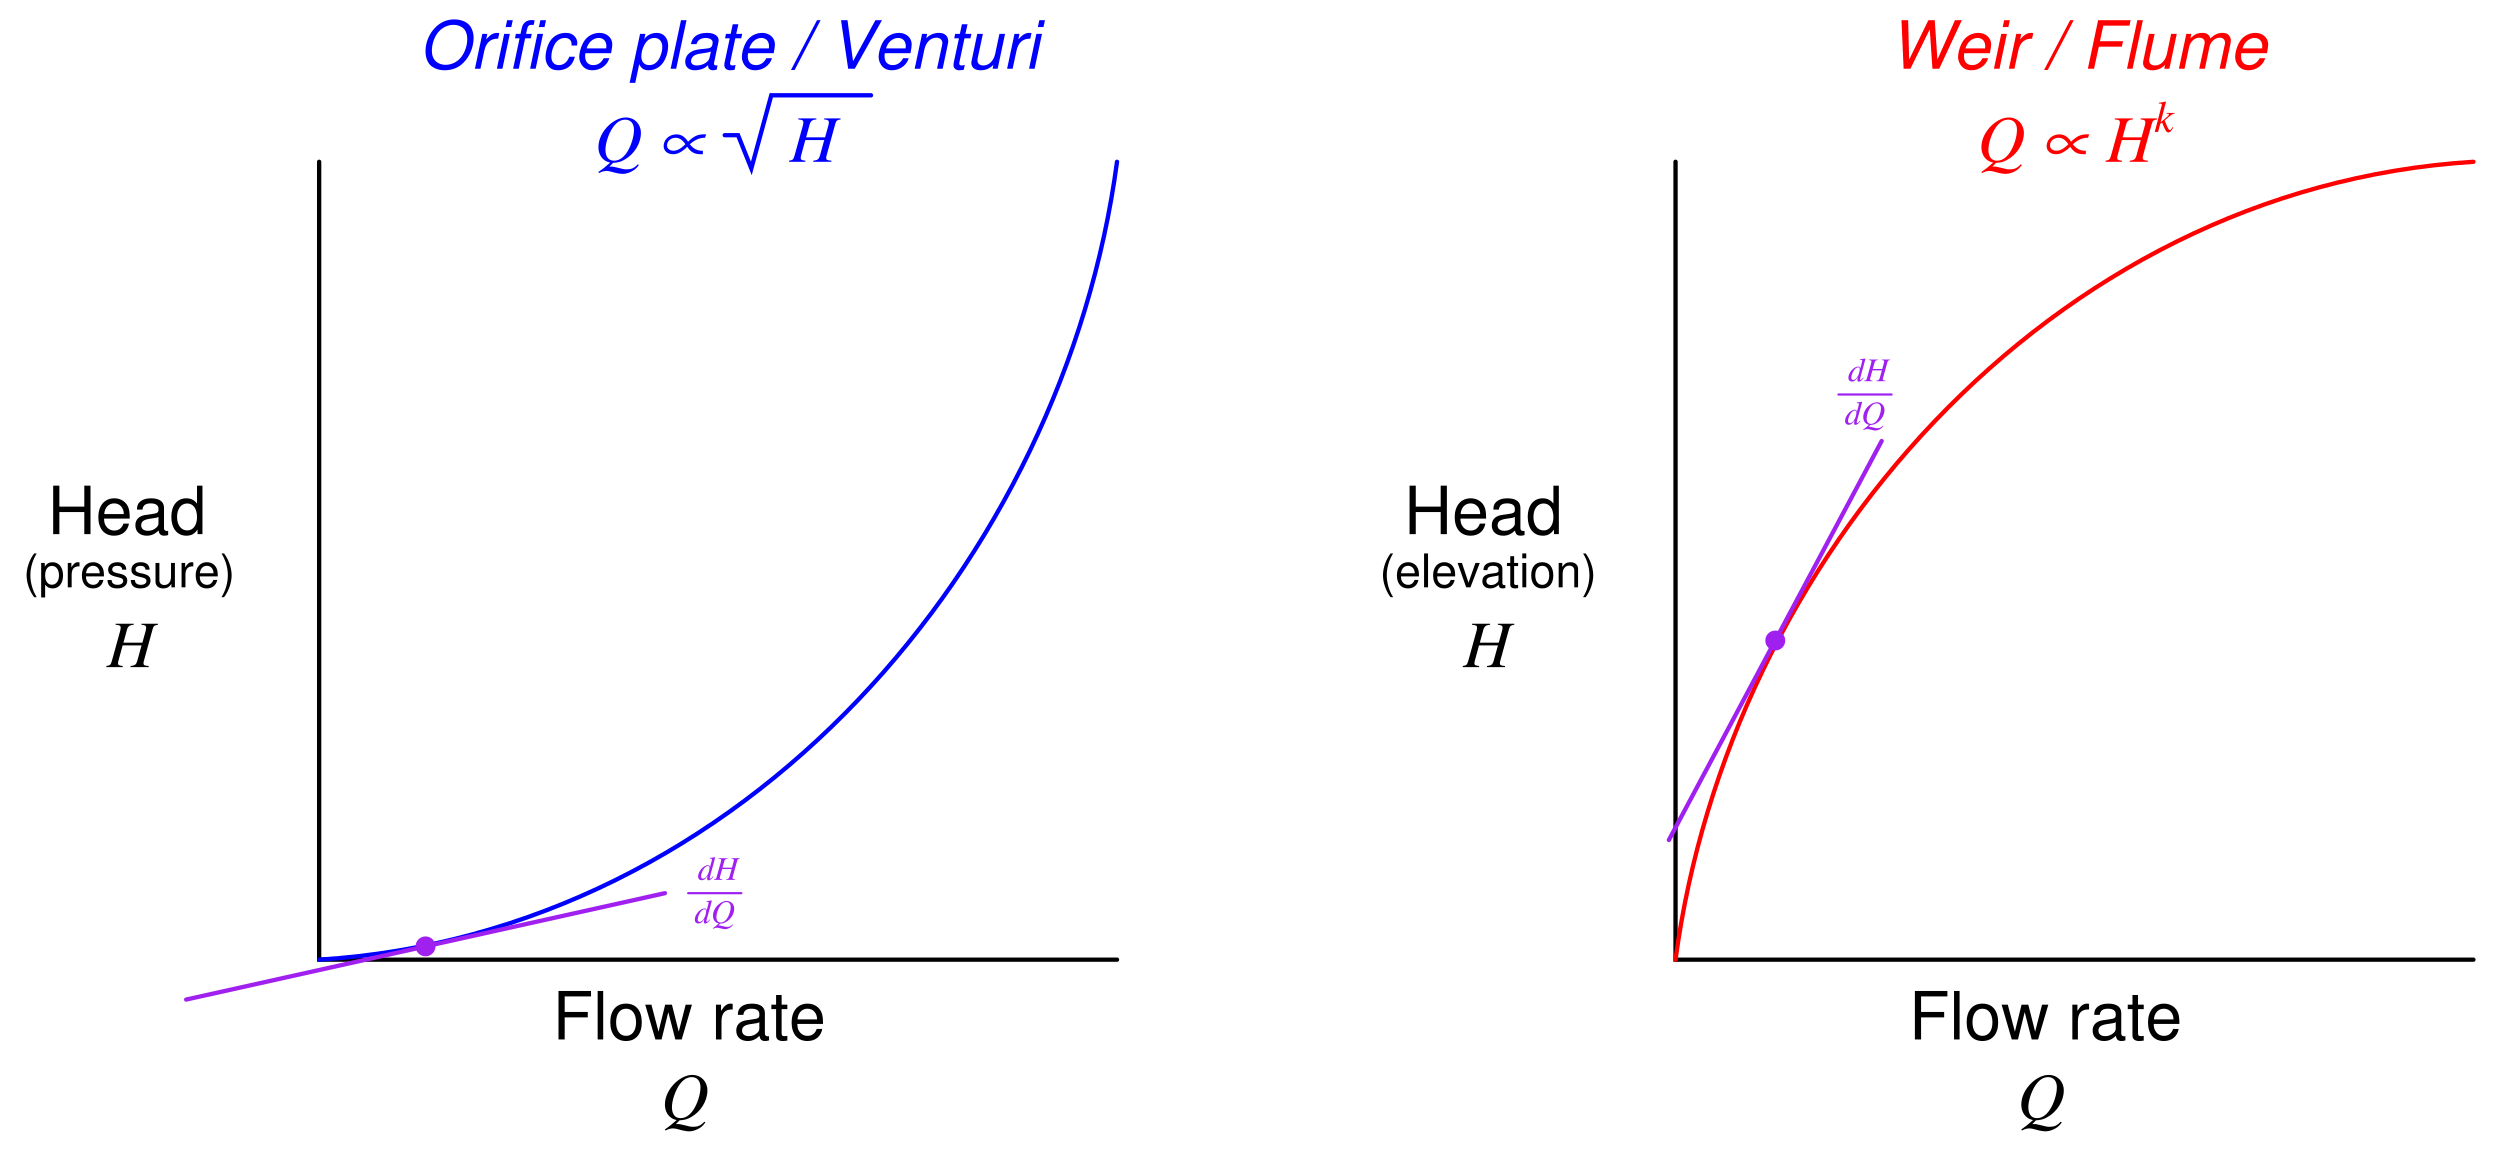 <?xml version="1.0" encoding="UTF-8"?>
<svg xmlns="http://www.w3.org/2000/svg" xmlns:xlink="http://www.w3.org/1999/xlink" viewBox="0 0 422.999 195" version="1.2">
<defs>
<g>
<symbol overflow="visible" id="glyph0-0">
<path style="stroke:none;" d=""/>
</symbol>
<symbol overflow="visible" id="glyph0-1">
<path style="stroke:none;" d="M 6.203 -3.734 L 6.203 0 L 7.25 0 L 7.25 -8.203 L 6.203 -8.203 L 6.203 -4.656 L 1.984 -4.656 L 1.984 -8.203 L 0.938 -8.203 L 0.938 0 L 1.984 0 L 1.984 -3.734 Z M 6.203 -3.734 "/>
</symbol>
<symbol overflow="visible" id="glyph0-2">
<path style="stroke:none;" d="M 5.766 -2.625 C 5.766 -3.531 5.703 -4.078 5.531 -4.516 C 5.156 -5.484 4.25 -6.062 3.156 -6.062 C 1.5 -6.062 0.453 -4.812 0.453 -2.875 C 0.453 -0.922 1.469 0.266 3.125 0.266 C 4.484 0.266 5.406 -0.5 5.641 -1.781 L 4.703 -1.781 C 4.438 -1.016 3.922 -0.609 3.156 -0.609 C 2.562 -0.609 2.062 -0.875 1.75 -1.375 C 1.516 -1.703 1.438 -2.047 1.422 -2.625 Z M 1.453 -3.391 C 1.531 -4.484 2.188 -5.203 3.141 -5.203 C 4.094 -5.203 4.766 -4.453 4.766 -3.391 Z M 1.453 -3.391 "/>
</symbol>
<symbol overflow="visible" id="glyph0-3">
<path style="stroke:none;" d="M 6.016 -0.547 C 5.922 -0.531 5.875 -0.531 5.812 -0.531 C 5.484 -0.531 5.312 -0.703 5.312 -0.984 L 5.312 -4.453 C 5.312 -5.5 4.547 -6.062 3.094 -6.062 C 2.234 -6.062 1.547 -5.812 1.141 -5.375 C 0.859 -5.078 0.75 -4.734 0.734 -4.156 L 1.672 -4.156 C 1.75 -4.875 2.188 -5.203 3.062 -5.203 C 3.922 -5.203 4.375 -4.875 4.375 -4.312 L 4.375 -4.078 C 4.359 -3.672 4.156 -3.516 3.391 -3.422 C 2.062 -3.25 1.875 -3.203 1.5 -3.062 C 0.828 -2.766 0.469 -2.25 0.469 -1.484 C 0.469 -0.422 1.219 0.266 2.406 0.266 C 3.156 0.266 3.75 0 4.406 -0.609 C 4.484 0 4.766 0.266 5.375 0.266 C 5.578 0.266 5.703 0.234 6.016 0.156 Z M 4.375 -1.859 C 4.375 -1.547 4.281 -1.344 4 -1.094 C 3.625 -0.75 3.156 -0.562 2.609 -0.562 C 1.875 -0.562 1.453 -0.906 1.453 -1.5 C 1.453 -2.125 1.859 -2.438 2.875 -2.594 C 3.875 -2.719 4.062 -2.766 4.375 -2.906 Z M 4.375 -1.859 "/>
</symbol>
<symbol overflow="visible" id="glyph0-4">
<path style="stroke:none;" d="M 5.562 -8.203 L 4.641 -8.203 L 4.641 -5.156 C 4.234 -5.75 3.609 -6.062 2.828 -6.062 C 1.297 -6.062 0.297 -4.844 0.297 -2.953 C 0.297 -0.969 1.266 0.266 2.859 0.266 C 3.672 0.266 4.234 -0.047 4.734 -0.781 L 4.734 0 L 5.562 0 Z M 2.984 -5.188 C 4 -5.188 4.641 -4.297 4.641 -2.875 C 4.641 -1.516 3.984 -0.625 3 -0.625 C 1.953 -0.625 1.266 -1.531 1.266 -2.906 C 1.266 -4.281 1.953 -5.188 2.984 -5.188 Z M 2.984 -5.188 "/>
</symbol>
<symbol overflow="visible" id="glyph0-5">
<path style="stroke:none;" d="M 2.062 -3.734 L 5.969 -3.734 L 5.969 -4.656 L 2.062 -4.656 L 2.062 -7.281 L 6.516 -7.281 L 6.516 -8.203 L 1.016 -8.203 L 1.016 0 L 2.062 0 Z M 2.062 -3.734 "/>
</symbol>
<symbol overflow="visible" id="glyph0-6">
<path style="stroke:none;" d="M 1.703 -8.203 L 0.766 -8.203 L 0.766 0 L 1.703 0 Z M 1.703 -8.203 "/>
</symbol>
<symbol overflow="visible" id="glyph0-7">
<path style="stroke:none;" d="M 3.062 -6.062 C 1.391 -6.062 0.406 -4.875 0.406 -2.906 C 0.406 -0.906 1.391 0.266 3.078 0.266 C 4.734 0.266 5.734 -0.922 5.734 -2.859 C 5.734 -4.906 4.766 -6.062 3.062 -6.062 Z M 3.078 -5.203 C 4.125 -5.203 4.766 -4.328 4.766 -2.875 C 4.766 -1.469 4.109 -0.609 3.078 -0.609 C 2.031 -0.609 1.391 -1.469 1.391 -2.906 C 1.391 -4.328 2.031 -5.203 3.078 -5.203 Z M 3.078 -5.203 "/>
</symbol>
<symbol overflow="visible" id="glyph0-8">
<path style="stroke:none;" d="M 6.234 0 L 7.969 -5.891 L 6.906 -5.891 L 5.734 -1.312 L 4.578 -5.891 L 3.438 -5.891 L 2.312 -1.312 L 1.109 -5.891 L 0.062 -5.891 L 1.781 0 L 2.828 0 L 3.969 -4.625 L 5.156 0 Z M 6.234 0 "/>
</symbol>
<symbol overflow="visible" id="glyph0-9">
<path style="stroke:none;" d=""/>
</symbol>
<symbol overflow="visible" id="glyph0-10">
<path style="stroke:none;" d="M 0.781 -5.891 L 0.781 0 L 1.719 0 L 1.719 -3.062 C 1.734 -4.484 2.312 -5.109 3.609 -5.078 L 3.609 -6.031 C 3.453 -6.047 3.359 -6.062 3.25 -6.062 C 2.641 -6.062 2.188 -5.703 1.641 -4.828 L 1.641 -5.891 Z M 0.781 -5.891 "/>
</symbol>
<symbol overflow="visible" id="glyph0-11">
<path style="stroke:none;" d="M 2.859 -5.891 L 1.891 -5.891 L 1.891 -7.516 L 0.953 -7.516 L 0.953 -5.891 L 0.156 -5.891 L 0.156 -5.125 L 0.953 -5.125 L 0.953 -0.672 C 0.953 -0.062 1.359 0.266 2.094 0.266 C 2.344 0.266 2.547 0.234 2.859 0.188 L 2.859 -0.609 C 2.719 -0.578 2.594 -0.562 2.406 -0.562 C 2 -0.562 1.891 -0.672 1.891 -1.094 L 1.891 -5.125 L 2.859 -5.125 Z M 2.859 -5.891 "/>
</symbol>
<symbol overflow="visible" id="glyph1-0">
<path style="stroke:none;" d=""/>
</symbol>
<symbol overflow="visible" id="glyph1-1">
<path style="stroke:none;" d="M 1.859 -5.734 C 1.078 -4.703 0.578 -3.281 0.578 -2.047 C 0.578 -0.797 1.078 0.641 1.859 1.672 L 2.297 1.672 C 1.594 0.547 1.219 -0.781 1.219 -2.047 C 1.219 -3.297 1.594 -4.625 2.297 -5.734 Z M 1.859 -5.734 "/>
</symbol>
<symbol overflow="visible" id="glyph1-2">
<path style="stroke:none;" d="M 0.422 1.719 L 1.094 1.719 L 1.094 -0.438 C 1.438 -0.016 1.812 0.188 2.359 0.188 C 3.422 0.188 4.125 -0.672 4.125 -2 C 4.125 -3.375 3.438 -4.25 2.344 -4.25 C 1.781 -4.25 1.344 -4 1.031 -3.5 L 1.031 -4.125 L 0.422 -4.125 Z M 2.234 -3.625 C 2.969 -3.625 3.438 -3 3.438 -2.016 C 3.438 -1.078 2.953 -0.438 2.234 -0.438 C 1.531 -0.438 1.094 -1.062 1.094 -2.031 C 1.094 -3 1.531 -3.625 2.234 -3.625 Z M 2.234 -3.625 "/>
</symbol>
<symbol overflow="visible" id="glyph1-3">
<path style="stroke:none;" d="M 0.547 -4.125 L 0.547 0 L 1.203 0 L 1.203 -2.141 C 1.219 -3.141 1.625 -3.578 2.531 -3.547 L 2.531 -4.219 C 2.422 -4.234 2.359 -4.25 2.281 -4.25 C 1.844 -4.25 1.531 -4 1.156 -3.375 L 1.156 -4.125 Z M 0.547 -4.125 "/>
</symbol>
<symbol overflow="visible" id="glyph1-4">
<path style="stroke:none;" d="M 4.047 -1.844 C 4.047 -2.469 4 -2.844 3.875 -3.156 C 3.609 -3.828 2.984 -4.25 2.203 -4.25 C 1.062 -4.25 0.312 -3.375 0.312 -2.016 C 0.312 -0.641 1.031 0.188 2.188 0.188 C 3.141 0.188 3.781 -0.359 3.953 -1.25 L 3.297 -1.25 C 3.109 -0.703 2.734 -0.422 2.219 -0.422 C 1.797 -0.422 1.438 -0.609 1.219 -0.953 C 1.062 -1.203 1.016 -1.438 1 -1.844 Z M 1.016 -2.375 C 1.078 -3.141 1.531 -3.641 2.203 -3.641 C 2.859 -3.641 3.328 -3.125 3.328 -2.375 Z M 1.016 -2.375 "/>
</symbol>
<symbol overflow="visible" id="glyph1-5">
<path style="stroke:none;" d="M 3.453 -2.984 C 3.438 -3.781 2.906 -4.25 1.953 -4.25 C 1 -4.25 0.375 -3.75 0.375 -2.984 C 0.375 -2.344 0.703 -2.031 1.672 -1.797 L 2.297 -1.641 C 2.75 -1.531 2.922 -1.375 2.922 -1.078 C 2.922 -0.688 2.547 -0.422 1.969 -0.422 C 1.609 -0.422 1.312 -0.531 1.156 -0.703 C 1.047 -0.812 1 -0.938 0.953 -1.234 L 0.266 -1.234 C 0.297 -0.281 0.828 0.188 1.906 0.188 C 2.953 0.188 3.609 -0.328 3.609 -1.125 C 3.609 -1.734 3.266 -2.078 2.453 -2.281 L 1.812 -2.422 C 1.281 -2.547 1.062 -2.719 1.062 -3.016 C 1.062 -3.406 1.391 -3.641 1.922 -3.641 C 2.453 -3.641 2.734 -3.406 2.75 -2.984 Z M 3.453 -2.984 "/>
</symbol>
<symbol overflow="visible" id="glyph1-6">
<path style="stroke:none;" d="M 3.797 0 L 3.797 -4.125 L 3.141 -4.125 L 3.141 -1.781 C 3.141 -0.938 2.703 -0.391 2.016 -0.391 C 1.5 -0.391 1.172 -0.703 1.172 -1.203 L 1.172 -4.125 L 0.516 -4.125 L 0.516 -0.938 C 0.516 -0.266 1.031 0.188 1.828 0.188 C 2.438 0.188 2.812 -0.031 3.203 -0.578 L 3.203 0 Z M 3.797 0 "/>
</symbol>
<symbol overflow="visible" id="glyph1-7">
<path style="stroke:none;" d="M 0.734 1.672 C 1.516 0.641 2.016 -0.797 2.016 -2.031 C 2.016 -3.281 1.516 -4.703 0.734 -5.734 L 0.297 -5.734 C 1 -4.609 1.375 -3.297 1.375 -2.031 C 1.375 -0.781 1 0.547 0.297 1.672 Z M 0.734 1.672 "/>
</symbol>
<symbol overflow="visible" id="glyph1-8">
<path style="stroke:none;" d="M 1.203 -5.734 L 0.531 -5.734 L 0.531 0 L 1.203 0 Z M 1.203 -5.734 "/>
</symbol>
<symbol overflow="visible" id="glyph1-9">
<path style="stroke:none;" d="M 2.25 0 L 3.828 -4.125 L 3.094 -4.125 L 1.922 -0.781 L 0.812 -4.125 L 0.078 -4.125 L 1.531 0 Z M 2.25 0 "/>
</symbol>
<symbol overflow="visible" id="glyph1-10">
<path style="stroke:none;" d="M 4.219 -0.391 C 4.141 -0.375 4.109 -0.375 4.078 -0.375 C 3.844 -0.375 3.719 -0.484 3.719 -0.688 L 3.719 -3.125 C 3.719 -3.844 3.188 -4.25 2.172 -4.25 C 1.562 -4.25 1.078 -4.078 0.797 -3.766 C 0.609 -3.547 0.531 -3.312 0.516 -2.906 L 1.172 -2.906 C 1.234 -3.406 1.531 -3.641 2.141 -3.641 C 2.734 -3.641 3.062 -3.422 3.062 -3.031 L 3.062 -2.844 C 3.062 -2.562 2.906 -2.469 2.375 -2.391 C 1.453 -2.281 1.312 -2.25 1.062 -2.141 C 0.578 -1.938 0.328 -1.578 0.328 -1.047 C 0.328 -0.297 0.844 0.188 1.688 0.188 C 2.203 0.188 2.625 0 3.094 -0.422 C 3.141 0 3.344 0.188 3.766 0.188 C 3.906 0.188 4 0.172 4.219 0.109 Z M 3.062 -1.297 C 3.062 -1.078 3 -0.938 2.797 -0.766 C 2.531 -0.516 2.219 -0.391 1.828 -0.391 C 1.312 -0.391 1.016 -0.641 1.016 -1.062 C 1.016 -1.484 1.297 -1.703 2.016 -1.812 C 2.703 -1.906 2.844 -1.938 3.062 -2.047 Z M 3.062 -1.297 "/>
</symbol>
<symbol overflow="visible" id="glyph1-11">
<path style="stroke:none;" d="M 2 -4.125 L 1.328 -4.125 L 1.328 -5.266 L 0.672 -5.266 L 0.672 -4.125 L 0.109 -4.125 L 0.109 -3.594 L 0.672 -3.594 L 0.672 -0.469 C 0.672 -0.047 0.953 0.188 1.469 0.188 C 1.641 0.188 1.781 0.172 2 0.125 L 2 -0.422 C 1.906 -0.406 1.812 -0.391 1.688 -0.391 C 1.406 -0.391 1.328 -0.469 1.328 -0.766 L 1.328 -3.594 L 2 -3.594 Z M 2 -4.125 "/>
</symbol>
<symbol overflow="visible" id="glyph1-12">
<path style="stroke:none;" d="M 1.188 -4.125 L 0.531 -4.125 L 0.531 0 L 1.188 0 Z M 1.188 -5.734 L 0.516 -5.734 L 0.516 -4.906 L 1.188 -4.906 Z M 1.188 -5.734 "/>
</symbol>
<symbol overflow="visible" id="glyph1-13">
<path style="stroke:none;" d="M 2.141 -4.25 C 0.969 -4.25 0.281 -3.422 0.281 -2.031 C 0.281 -0.641 0.969 0.188 2.156 0.188 C 3.312 0.188 4.016 -0.641 4.016 -2 C 4.016 -3.438 3.344 -4.25 2.141 -4.25 Z M 2.156 -3.641 C 2.891 -3.641 3.328 -3.031 3.328 -2.016 C 3.328 -1.031 2.875 -0.422 2.156 -0.422 C 1.422 -0.422 0.969 -1.031 0.969 -2.031 C 0.969 -3.031 1.422 -3.641 2.156 -3.641 Z M 2.156 -3.641 "/>
</symbol>
<symbol overflow="visible" id="glyph1-14">
<path style="stroke:none;" d="M 0.547 -4.125 L 0.547 0 L 1.219 0 L 1.219 -2.281 C 1.219 -3.125 1.656 -3.672 2.328 -3.672 C 2.844 -3.672 3.188 -3.359 3.188 -2.859 L 3.188 0 L 3.828 0 L 3.828 -3.125 C 3.828 -3.797 3.328 -4.25 2.531 -4.25 C 1.906 -4.25 1.516 -4.016 1.156 -3.438 L 1.156 -4.125 Z M 0.547 -4.125 "/>
</symbol>
<symbol overflow="visible" id="glyph2-0">
<path style="stroke:none;" d=""/>
</symbol>
<symbol overflow="visible" id="glyph2-1">
<path style="stroke:none;" d="M 3.141 0.188 C 4 0.125 4.438 0.016 5.062 -0.344 C 6.734 -1.266 7.859 -3.094 7.859 -4.875 C 7.859 -6.391 6.781 -7.5 5.297 -7.5 C 4.391 -7.5 3.359 -7.031 2.469 -6.219 C 1.344 -5.172 0.672 -3.812 0.672 -2.484 C 0.672 -1.562 1.016 -0.797 1.625 -0.328 C 1.922 -0.094 2.156 0.016 2.656 0.141 C 1.625 1.047 1.516 1.125 0.656 1.734 L 0.781 1.906 C 1.203 1.672 1.625 1.547 2.062 1.547 C 2.297 1.547 2.625 1.609 3.109 1.75 C 3.797 1.953 4.406 2.047 4.828 2.047 C 5.438 2.047 6.234 1.75 6.812 1.312 C 7.078 1.109 7.219 0.938 7.516 0.547 L 7.344 0.422 C 6.719 1.078 6.25 1.281 5.438 1.281 C 5.109 1.281 4.703 1.219 4.062 1.031 C 3.453 0.875 3.047 0.797 2.812 0.812 L 2.531 0.828 Z M 5.234 -7.125 C 6.125 -7.125 6.688 -6.469 6.688 -5.406 C 6.688 -4.203 6.156 -2.562 5.438 -1.516 C 4.812 -0.625 4.125 -0.188 3.297 -0.188 C 2.375 -0.188 1.859 -0.859 1.859 -2.062 C 1.859 -3.141 2.406 -4.797 3.094 -5.781 C 3.719 -6.688 4.406 -7.125 5.234 -7.125 Z M 5.234 -7.125 "/>
</symbol>
<symbol overflow="visible" id="glyph2-2">
<path style="stroke:none;" d=""/>
</symbol>
<symbol overflow="visible" id="glyph2-3">
<path style="stroke:none;" d="M 8.625 -7.344 L 5.844 -7.344 L 5.844 -7.172 C 6.5 -7.094 6.641 -7 6.641 -6.688 C 6.641 -6.516 6.609 -6.281 6.516 -5.984 L 6 -4.141 L 2.797 -4.141 L 3.391 -6.328 C 3.562 -6.906 3.859 -7.125 4.531 -7.172 L 4.531 -7.344 L 1.469 -7.344 L 1.469 -7.172 C 2.172 -7.094 2.328 -7.016 2.328 -6.688 C 2.328 -6.516 2.297 -6.281 2.203 -5.984 L 0.828 -1.016 C 0.625 -0.359 0.547 -0.297 -0.094 -0.188 L -0.094 0 L 2.672 0 L 2.672 -0.188 C 2 -0.266 1.875 -0.344 1.875 -0.672 C 1.875 -0.75 1.891 -0.844 1.906 -0.922 L 2.656 -3.672 L 5.859 -3.672 L 5.125 -1.016 C 4.953 -0.422 4.719 -0.266 4 -0.188 L 4 0 L 7.062 0 L 7.062 -0.188 C 6.328 -0.25 6.188 -0.344 6.188 -0.656 C 6.188 -0.766 6.203 -0.828 6.219 -0.922 L 7.703 -6.328 C 7.891 -6.984 7.984 -7.047 8.625 -7.172 Z M 8.625 -7.344 "/>
</symbol>
<symbol overflow="visible" id="glyph3-0">
<path style="stroke:none;" d=""/>
</symbol>
<symbol overflow="visible" id="glyph3-1">
<path style="stroke:none;" d="M 7.969 -4.641 C 6.578 -4.688 6.047 -4.453 4.891 -3.391 C 4.812 -3.531 4.766 -3.625 4.625 -3.797 C 4.094 -4.391 3.594 -4.641 2.922 -4.641 C 1.859 -4.641 0.953 -3.938 0.797 -2.953 C 0.625 -1.984 1.297 -1.281 2.359 -1.281 C 3.031 -1.281 3.609 -1.531 4.344 -2.141 C 4.547 -2.312 4.625 -2.391 4.75 -2.547 C 5.406 -1.609 5.984 -1.281 7.031 -1.281 L 7.406 -1.281 L 7.406 -1.875 C 6.516 -1.828 5.797 -2.188 5.203 -2.969 C 6.062 -3.734 6.906 -4.094 7.766 -4.062 Z M 4.453 -2.969 C 3.641 -2.188 3.062 -1.875 2.422 -1.875 C 1.703 -1.875 1.25 -2.328 1.359 -2.953 C 1.453 -3.594 2.062 -4.062 2.781 -4.062 C 3.422 -4.062 3.938 -3.734 4.453 -2.969 Z M 4.453 -2.969 "/>
</symbol>
<symbol overflow="visible" id="glyph4-0">
<path style="stroke:none;" d=""/>
</symbol>
<symbol overflow="visible" id="glyph4-1">
<path style="stroke:none;" d="M 8.375 0 L 12.188 -8.203 L 11.031 -8.203 L 8.062 -1.547 L 7.609 -8.203 L 6.531 -8.203 L 3.281 -1.547 L 3.109 -8.203 L 1.984 -8.203 L 2.344 0 L 3.5 0 L 6.766 -6.656 L 7.219 0 Z M 8.375 0 "/>
</symbol>
<symbol overflow="visible" id="glyph4-2">
<path style="stroke:none;" d="M 6.328 -2.625 C 6.484 -3.516 6.531 -3.781 6.531 -4.141 C 6.531 -5.234 5.594 -6.062 4.375 -6.062 C 3.391 -6.062 2.469 -5.609 1.891 -4.844 C 1.359 -4.141 0.938 -2.875 0.938 -1.953 C 0.938 -1.344 1.219 -0.719 1.641 -0.297 C 2.031 0.078 2.531 0.266 3.172 0.266 C 4.516 0.266 5.688 -0.578 6.031 -1.781 L 5.078 -1.781 C 4.688 -1.016 4.078 -0.609 3.328 -0.609 C 2.438 -0.609 1.938 -1.156 1.938 -2.109 C 1.938 -2.359 1.953 -2.469 1.984 -2.625 Z M 2.188 -3.438 C 2.484 -4.484 3.312 -5.203 4.234 -5.203 C 5.031 -5.203 5.531 -4.656 5.531 -3.812 C 5.531 -3.719 5.531 -3.625 5.5 -3.438 Z M 2.188 -3.438 "/>
</symbol>
<symbol overflow="visible" id="glyph4-3">
<path style="stroke:none;" d="M 2.938 -5.891 L 1.984 -5.891 L 0.75 0 L 1.688 0 Z M 3.438 -8.203 L 2.484 -8.203 L 2.234 -7.047 L 3.188 -7.047 Z M 3.438 -8.203 "/>
</symbol>
<symbol overflow="visible" id="glyph4-4">
<path style="stroke:none;" d="M 2.031 -5.891 L 0.781 0 L 1.719 0 L 2.375 -3.062 C 2.672 -4.438 3.469 -5.125 4.703 -5.078 L 4.906 -6.031 C 4.766 -6.047 4.672 -6.062 4.547 -6.062 C 3.891 -6.062 3.391 -5.766 2.688 -4.969 L 2.875 -5.891 Z M 2.031 -5.891 "/>
</symbol>
<symbol overflow="visible" id="glyph4-5">
<path style="stroke:none;" d=""/>
</symbol>
<symbol overflow="visible" id="glyph4-6">
<path style="stroke:none;" d="M 4.266 -8.203 L -0.141 0.219 L 0.484 0.219 L 4.875 -8.203 Z M 4.266 -8.203 "/>
</symbol>
<symbol overflow="visible" id="glyph4-7">
<path style="stroke:none;" d="M 2.875 -3.734 L 6.766 -3.734 L 6.969 -4.656 L 3.062 -4.656 L 3.625 -7.281 L 8.062 -7.281 L 8.25 -8.203 L 2.75 -8.203 L 1.016 0 L 2.062 0 Z M 2.875 -3.734 "/>
</symbol>
<symbol overflow="visible" id="glyph4-8">
<path style="stroke:none;" d="M 3.453 -8.203 L 2.516 -8.203 L 0.766 0 L 1.703 0 Z M 3.453 -8.203 "/>
</symbol>
<symbol overflow="visible" id="glyph4-9">
<path style="stroke:none;" d="M 5.438 0 L 6.688 -5.891 L 5.734 -5.891 L 5.031 -2.547 C 4.766 -1.344 3.984 -0.547 3.016 -0.547 C 2.391 -0.547 2.016 -0.875 2.016 -1.422 C 2.016 -1.5 2.031 -1.609 2.047 -1.719 L 2.938 -5.891 L 1.984 -5.891 L 1.031 -1.344 C 1 -1.234 0.984 -1.109 0.984 -0.969 C 0.984 -0.203 1.578 0.266 2.547 0.266 C 3.422 0.266 4.062 -0.016 4.719 -0.641 L 4.578 0 Z M 5.438 0 "/>
</symbol>
<symbol overflow="visible" id="glyph4-10">
<path style="stroke:none;" d="M 2.047 -5.891 L 0.797 0 L 1.75 0 L 2.531 -3.703 C 2.719 -4.562 3.469 -5.25 4.234 -5.25 C 4.781 -5.25 5.156 -4.953 5.156 -4.484 C 5.156 -4.359 5.125 -4.203 5.109 -4.062 L 4.234 0 L 5.188 0 L 5.969 -3.703 C 6.156 -4.578 6.938 -5.25 7.734 -5.25 C 8.266 -5.25 8.594 -4.922 8.594 -4.391 C 8.594 -4.219 8.594 -4.219 8.5 -3.844 L 7.688 0 L 8.625 0 L 9.516 -4.203 C 9.547 -4.312 9.578 -4.688 9.578 -4.812 C 9.578 -5.125 9.453 -5.438 9.219 -5.688 C 8.984 -5.953 8.688 -6.062 8.156 -6.062 C 7.406 -6.062 6.781 -5.766 6.125 -5.125 C 5.938 -5.766 5.5 -6.062 4.766 -6.062 C 3.984 -6.062 3.469 -5.844 2.75 -5.156 L 2.906 -5.891 Z M 2.047 -5.891 "/>
</symbol>
<symbol overflow="visible" id="glyph4-11">
<path style="stroke:none;" d="M 6.047 -8.344 C 4.766 -8.344 3.672 -7.859 2.766 -6.906 C 1.766 -5.875 1.172 -4.406 1.172 -2.953 C 1.172 -1.984 1.469 -1.125 1.984 -0.609 C 2.531 -0.062 3.438 0.266 4.406 0.266 C 5.453 0.266 6.406 -0.047 7.141 -0.609 C 8.453 -1.625 9.312 -3.438 9.312 -5.219 C 9.312 -6.109 9 -6.969 8.5 -7.469 C 7.953 -8.016 7.062 -8.344 6.047 -8.344 Z M 5.906 -7.422 C 6.672 -7.422 7.391 -7.109 7.781 -6.609 C 8.078 -6.219 8.234 -5.688 8.234 -5.016 C 8.234 -3.984 7.891 -2.906 7.297 -2.078 C 6.625 -1.172 5.641 -0.656 4.547 -0.656 C 3.812 -0.656 3.109 -0.969 2.719 -1.469 C 2.406 -1.859 2.25 -2.391 2.25 -3.047 C 2.25 -4.078 2.594 -5.172 3.188 -6 C 3.844 -6.891 4.844 -7.422 5.906 -7.422 Z M 5.906 -7.422 "/>
</symbol>
<symbol overflow="visible" id="glyph4-12">
<path style="stroke:none;" d="M 4.156 -5.891 L 3.188 -5.891 L 3.359 -6.672 C 3.484 -7.25 3.672 -7.422 4.172 -7.422 C 4.25 -7.422 4.328 -7.422 4.484 -7.406 L 4.641 -8.172 C 4.438 -8.219 4.312 -8.234 4.141 -8.234 C 3.281 -8.234 2.641 -7.734 2.469 -6.891 L 2.25 -5.891 L 1.469 -5.891 L 1.312 -5.141 L 2.094 -5.141 L 1 0 L 1.953 0 L 3.031 -5.141 L 4 -5.141 Z M 4.156 -5.891 "/>
</symbol>
<symbol overflow="visible" id="glyph4-13">
<path style="stroke:none;" d="M 6.203 -3.922 L 6.203 -4.078 C 6.219 -4.25 6.234 -4.375 6.234 -4.406 C 6.234 -4.781 6.031 -5.234 5.734 -5.531 C 5.391 -5.891 4.922 -6.062 4.281 -6.062 C 3.281 -6.062 2.359 -5.641 1.766 -4.859 C 1.234 -4.172 0.859 -2.953 0.859 -1.906 C 0.859 -1.375 1.031 -0.828 1.344 -0.438 C 1.734 0.047 2.234 0.266 2.953 0.266 C 3.875 0.266 4.656 -0.062 5.172 -0.672 C 5.469 -1.016 5.641 -1.391 5.828 -2.031 L 4.875 -2.031 C 4.547 -1.109 3.922 -0.609 3.109 -0.609 C 2.328 -0.609 1.844 -1.156 1.844 -2.031 C 1.844 -2.75 2.078 -3.609 2.453 -4.203 C 2.875 -4.859 3.438 -5.203 4.125 -5.203 C 4.828 -5.203 5.266 -4.797 5.266 -4.156 C 5.266 -4.094 5.266 -4.016 5.25 -3.922 Z M 6.203 -3.922 "/>
</symbol>
<symbol overflow="visible" id="glyph4-14">
<path style="stroke:none;" d="M 0.078 2.391 L 1.031 2.391 L 1.703 -0.766 C 2.047 -0.031 2.516 0.266 3.312 0.266 C 4.188 0.266 5.031 -0.141 5.609 -0.844 C 6.203 -1.594 6.594 -2.75 6.594 -3.875 C 6.594 -5.219 5.844 -6.062 4.641 -6.062 C 3.75 -6.062 2.859 -5.578 2.547 -4.953 L 2.75 -5.891 L 1.844 -5.891 Z M 4.266 -5.203 C 5.109 -5.203 5.609 -4.625 5.609 -3.641 C 5.609 -3.031 5.406 -2.312 5.109 -1.75 C 4.688 -0.984 4.125 -0.609 3.391 -0.609 C 2.562 -0.609 2.062 -1.172 2.062 -2.062 C 2.062 -2.75 2.25 -3.469 2.594 -4.062 C 3 -4.812 3.562 -5.203 4.266 -5.203 Z M 4.266 -5.203 "/>
</symbol>
<symbol overflow="visible" id="glyph4-15">
<path style="stroke:none;" d="M 6.203 -0.578 C 6.109 -0.547 6.062 -0.547 6.016 -0.547 C 5.719 -0.547 5.594 -0.656 5.594 -0.875 C 5.594 -0.906 5.594 -0.953 5.609 -0.984 L 6.328 -4.375 C 6.391 -4.688 6.391 -4.688 6.391 -4.797 C 6.391 -5.562 5.609 -6.062 4.438 -6.062 C 2.859 -6.062 1.906 -5.406 1.703 -4.156 L 2.641 -4.156 C 2.75 -4.469 2.828 -4.625 2.984 -4.781 C 3.234 -5.047 3.703 -5.203 4.188 -5.203 C 4.859 -5.203 5.375 -4.891 5.375 -4.484 C 5.375 -4.438 5.359 -4.359 5.359 -4.266 L 5.328 -4.062 C 5.219 -3.594 5 -3.469 4.188 -3.391 C 2.672 -3.266 2.203 -3.156 1.656 -2.797 C 1.062 -2.438 0.734 -1.828 0.734 -1.188 C 0.734 -0.281 1.344 0.266 2.344 0.266 C 2.75 0.266 3.203 0.188 3.625 0.031 C 3.969 -0.094 4.156 -0.203 4.609 -0.609 L 4.609 -0.484 C 4.609 -0.016 4.922 0.266 5.469 0.266 C 5.609 0.266 5.641 0.266 5.906 0.188 C 5.922 0.188 6 0.172 6.062 0.156 Z M 4.844 -1.844 C 4.703 -1.141 3.719 -0.547 2.719 -0.547 C 2.078 -0.547 1.719 -0.828 1.719 -1.297 C 1.719 -1.672 1.938 -2.031 2.266 -2.234 C 2.547 -2.406 2.875 -2.5 3.438 -2.578 C 4.484 -2.719 4.578 -2.734 5.078 -2.906 Z M 4.844 -1.844 "/>
</symbol>
<symbol overflow="visible" id="glyph4-16">
<path style="stroke:none;" d="M 4.125 -5.891 L 3.109 -5.891 L 3.469 -7.516 L 2.516 -7.516 L 2.172 -5.891 L 1.375 -5.891 L 1.219 -5.141 L 2.016 -5.141 L 1.125 -0.984 C 1.109 -0.859 1.094 -0.75 1.094 -0.625 C 1.094 -0.078 1.469 0.266 2.094 0.266 C 2.328 0.266 2.656 0.219 2.828 0.188 L 3 -0.641 C 2.625 -0.547 2.609 -0.547 2.469 -0.547 C 2.219 -0.547 2.062 -0.672 2.062 -0.859 C 2.062 -0.891 2.062 -0.938 2.078 -1.016 L 2.953 -5.141 L 3.953 -5.141 Z M 4.125 -5.891 "/>
</symbol>
<symbol overflow="visible" id="glyph4-17">
<path style="stroke:none;" d="M 4.406 0 L 9 -8.203 L 7.891 -8.203 L 4.109 -1.266 L 3.172 -8.203 L 2.078 -8.203 L 3.281 0 Z M 4.406 0 "/>
</symbol>
<symbol overflow="visible" id="glyph4-18">
<path style="stroke:none;" d="M 2.031 -5.891 L 0.781 0 L 1.734 0 L 2.422 -3.25 C 2.688 -4.484 3.469 -5.25 4.484 -5.25 C 5.047 -5.25 5.469 -4.859 5.469 -4.344 C 5.469 -4.281 5.438 -4.125 5.406 -3.922 L 4.562 0 L 5.516 0 L 6.406 -4.234 C 6.453 -4.375 6.453 -4.516 6.453 -4.656 C 6.453 -5.516 5.859 -6.062 4.922 -6.062 C 4.078 -6.062 3.328 -5.766 2.75 -5.156 L 2.891 -5.891 Z M 2.031 -5.891 "/>
</symbol>
<symbol overflow="visible" id="glyph5-0">
<path style="stroke:none;" d=""/>
</symbol>
<symbol overflow="visible" id="glyph5-1">
<path style="stroke:none;" d="M 3.125 -0.828 C 2.844 -0.359 2.797 -0.312 2.672 -0.312 C 2.516 -0.312 2.344 -0.562 2.062 -1.281 C 2.016 -1.375 1.906 -1.656 1.781 -1.938 C 2.891 -2.922 3.109 -3.078 3.469 -3.109 L 3.469 -3.219 L 2.094 -3.219 L 2.094 -3.109 C 2.422 -3.094 2.516 -3.062 2.516 -2.969 C 2.516 -2.812 2.125 -2.453 1.438 -1.906 C 1.312 -1.828 1.219 -1.75 1.109 -1.672 L 2.016 -5.109 L 1.969 -5.141 C 1.516 -5.031 1.234 -5 0.797 -4.938 L 0.797 -4.812 C 1.172 -4.828 1.297 -4.781 1.312 -4.625 C 1.297 -4.5 1.25 -4.297 1.141 -3.953 C 1.109 -3.844 1.094 -3.766 1.078 -3.703 L 1.062 -3.641 L 0.109 0 L 0.672 0 L 1.031 -1.359 L 1.344 -1.594 C 1.469 -1.266 1.672 -0.797 1.797 -0.531 C 2.047 -0.062 2.172 0.078 2.391 0.078 C 2.703 0.078 2.891 -0.109 3.234 -0.734 Z M 3.125 -0.828 "/>
</symbol>
<symbol overflow="visible" id="glyph6-0">
<path style="stroke:none;" d=""/>
</symbol>
<symbol overflow="visible" id="glyph6-1">
<path style="stroke:none;" d="M 2.609 -0.625 C 2.297 -0.266 2.234 -0.219 2.141 -0.219 C 2.094 -0.219 2.047 -0.266 2.047 -0.344 C 2.047 -0.422 2.219 -1.094 2.406 -1.719 C 2.531 -2.172 2.656 -2.578 2.969 -3.812 L 2.938 -3.844 C 2.641 -3.781 2.438 -3.75 2.078 -3.719 L 2.078 -3.609 C 2.391 -3.609 2.422 -3.594 2.422 -3.469 C 2.422 -3.391 2.422 -3.375 2.344 -3.078 L 2.094 -2.156 C 2.047 -2.391 1.953 -2.484 1.734 -2.484 C 1 -2.484 0.078 -1.422 0.078 -0.578 C 0.078 -0.188 0.312 0.062 0.672 0.062 C 1.062 0.062 1.312 -0.125 1.688 -0.688 C 1.625 -0.391 1.609 -0.312 1.609 -0.188 C 1.609 -0.031 1.703 0.078 1.844 0.078 C 2.094 0.078 2.391 -0.156 2.672 -0.562 Z M 1.75 -2.344 C 1.922 -2.344 2 -2.234 2 -2.031 C 2 -1.172 1.422 -0.203 0.906 -0.203 C 0.703 -0.203 0.578 -0.359 0.578 -0.578 C 0.578 -1.047 0.859 -1.703 1.219 -2.094 C 1.391 -2.25 1.594 -2.359 1.75 -2.344 Z M 1.75 -2.344 "/>
</symbol>
<symbol overflow="visible" id="glyph6-2">
<path style="stroke:none;" d="M 4.312 -3.672 L 2.922 -3.672 L 2.922 -3.578 C 3.25 -3.547 3.312 -3.5 3.312 -3.344 C 3.312 -3.25 3.297 -3.141 3.25 -3 L 3 -2.062 L 1.391 -2.062 L 1.703 -3.172 C 1.781 -3.453 1.922 -3.562 2.266 -3.578 L 2.266 -3.672 L 0.734 -3.672 L 0.734 -3.578 C 1.078 -3.547 1.172 -3.5 1.172 -3.344 C 1.172 -3.25 1.141 -3.141 1.109 -3 L 0.406 -0.5 C 0.312 -0.188 0.266 -0.141 -0.047 -0.094 L -0.047 0 L 1.344 0 L 1.344 -0.094 C 1 -0.141 0.938 -0.172 0.938 -0.344 C 0.938 -0.375 0.938 -0.422 0.953 -0.469 L 1.328 -1.828 L 2.938 -1.828 L 2.562 -0.5 C 2.469 -0.219 2.359 -0.125 2 -0.094 L 2 0 L 3.531 0 L 3.531 -0.094 C 3.172 -0.125 3.094 -0.172 3.094 -0.328 C 3.094 -0.375 3.094 -0.422 3.109 -0.469 L 3.859 -3.172 C 3.953 -3.5 4 -3.531 4.312 -3.578 Z M 4.312 -3.672 "/>
</symbol>
<symbol overflow="visible" id="glyph6-3">
<path style="stroke:none;" d="M 1.562 0.094 C 2 0.062 2.219 0 2.531 -0.172 C 3.359 -0.641 3.938 -1.547 3.938 -2.438 C 3.938 -3.188 3.391 -3.75 2.656 -3.75 C 2.188 -3.75 1.688 -3.516 1.234 -3.109 C 0.672 -2.594 0.344 -1.906 0.344 -1.25 C 0.344 -0.781 0.5 -0.406 0.812 -0.156 C 0.969 -0.047 1.078 0.016 1.328 0.062 C 0.812 0.516 0.766 0.562 0.328 0.859 L 0.391 0.953 C 0.609 0.828 0.812 0.781 1.031 0.781 C 1.141 0.781 1.312 0.797 1.562 0.875 C 1.906 0.969 2.203 1.031 2.406 1.031 C 2.719 1.031 3.109 0.875 3.406 0.656 C 3.531 0.547 3.609 0.469 3.75 0.281 L 3.672 0.219 C 3.359 0.547 3.125 0.641 2.719 0.641 C 2.547 0.641 2.344 0.609 2.031 0.516 C 1.734 0.438 1.531 0.406 1.406 0.406 L 1.266 0.406 Z M 2.609 -3.562 C 3.062 -3.562 3.344 -3.234 3.344 -2.703 C 3.344 -2.109 3.078 -1.281 2.719 -0.766 C 2.406 -0.312 2.062 -0.094 1.641 -0.094 C 1.188 -0.094 0.922 -0.438 0.922 -1.031 C 0.922 -1.562 1.203 -2.406 1.547 -2.891 C 1.859 -3.344 2.203 -3.562 2.609 -3.562 Z M 2.609 -3.562 "/>
</symbol>
</g>
<clipPath id="clip1">
  <path d="M 277 21 L 422.5 21 L 422.5 169 L 277 169 Z M 277 21 "/>
</clipPath>
</defs>
<g id="surface1">
<path style="fill:none;stroke-width:7.312;stroke-linecap:round;stroke-linejoin:miter;stroke:rgb(0%,0%,0%);stroke-opacity:1;stroke-miterlimit:6;" d="M 1885 321.25 L 535 321.25 L 535 1671.25 " transform="matrix(0.1,0,0,-0.1,0.5,194.5)"/>
<g style="fill:rgb(0%,0%,0%);fill-opacity:1;">
  <use xlink:href="#glyph0-1" x="8.061" y="90.375"/>
  <use xlink:href="#glyph0-2" x="16.183" y="90.375"/>
  <use xlink:href="#glyph0-3" x="22.438" y="90.375"/>
  <use xlink:href="#glyph0-4" x="28.693" y="90.375"/>
</g>
<g style="fill:rgb(0%,0%,0%);fill-opacity:1;">
  <use xlink:href="#glyph1-1" x="3.92" y="99.375"/>
  <use xlink:href="#glyph1-2" x="6.543" y="99.375"/>
  <use xlink:href="#glyph1-3" x="10.921" y="99.375"/>
  <use xlink:href="#glyph1-4" x="13.544" y="99.375"/>
  <use xlink:href="#glyph1-5" x="17.922" y="99.375"/>
  <use xlink:href="#glyph1-5" x="21.86" y="99.375"/>
  <use xlink:href="#glyph1-6" x="25.797" y="99.375"/>
  <use xlink:href="#glyph1-3" x="30.176" y="99.375"/>
  <use xlink:href="#glyph1-4" x="32.798" y="99.375"/>
  <use xlink:href="#glyph1-7" x="37.176" y="99.375"/>
</g>
<g style="fill:rgb(0%,0%,0%);fill-opacity:1;">
  <use xlink:href="#glyph0-5" x="93.483" y="175.875"/>
  <use xlink:href="#glyph0-6" x="100.357" y="175.875"/>
  <use xlink:href="#glyph0-7" x="102.854" y="175.875"/>
  <use xlink:href="#glyph0-8" x="109.109" y="175.875"/>
  <use xlink:href="#glyph0-9" x="117.232" y="175.875"/>
  <use xlink:href="#glyph0-10" x="120.359" y="175.875"/>
  <use xlink:href="#glyph0-3" x="124.105" y="175.875"/>
  <use xlink:href="#glyph0-11" x="130.36" y="175.875"/>
  <use xlink:href="#glyph0-2" x="133.488" y="175.875"/>
</g>
<path style="fill:none;stroke-width:7.312;stroke-linecap:round;stroke-linejoin:miter;stroke:rgb(0%,0%,100%);stroke-opacity:1;stroke-miterlimit:6;" d="M 1468.75 1783.75 L 1300 1783.75 L 1266.25 1660 L 1243.75 1716.25 L 1221.25 1716.25 " transform="matrix(0.1,0,0,-0.1,0.5,194.5)"/>
<g style="fill:rgb(0%,0%,100%);fill-opacity:1;">
  <use xlink:href="#glyph2-1" x="100.583" y="27.375"/>
  <use xlink:href="#glyph2-2" x="108.706" y="27.375"/>
</g>
<g style="fill:rgb(0%,0%,100%);fill-opacity:1;">
  <use xlink:href="#glyph3-1" x="111.518" y="27.375"/>
</g>
<g style="fill:rgb(0%,0%,100%);fill-opacity:1;">
  <use xlink:href="#glyph2-2" x="119.539" y="27.375"/>
  <use xlink:href="#glyph2-2" x="122.352" y="27.375"/>
  <use xlink:href="#glyph2-2" x="125.164" y="27.375"/>
  <use xlink:href="#glyph2-2" x="127.977" y="27.375"/>
  <use xlink:href="#glyph2-2" x="130.789" y="27.375"/>
  <use xlink:href="#glyph2-3" x="133.601" y="27.375"/>
</g>
<path style="fill:none;stroke-width:7.312;stroke-linecap:round;stroke-linejoin:miter;stroke:rgb(0%,0%,0%);stroke-opacity:1;stroke-miterlimit:6;" d="M 4180 321.25 L 2830 321.25 L 2830 1671.25 " transform="matrix(0.1,0,0,-0.1,0.5,194.5)"/>
<g style="fill:rgb(0%,0%,0%);fill-opacity:1;">
  <use xlink:href="#glyph0-1" x="237.561" y="90.375"/>
  <use xlink:href="#glyph0-2" x="245.684" y="90.375"/>
  <use xlink:href="#glyph0-3" x="251.939" y="90.375"/>
  <use xlink:href="#glyph0-4" x="258.193" y="90.375"/>
</g>
<g style="fill:rgb(0%,0%,0%);fill-opacity:1;">
  <use xlink:href="#glyph0-5" x="322.983" y="175.875"/>
  <use xlink:href="#glyph0-6" x="329.857" y="175.875"/>
  <use xlink:href="#glyph0-7" x="332.354" y="175.875"/>
  <use xlink:href="#glyph0-8" x="338.609" y="175.875"/>
  <use xlink:href="#glyph0-9" x="346.732" y="175.875"/>
  <use xlink:href="#glyph0-10" x="349.859" y="175.875"/>
  <use xlink:href="#glyph0-3" x="353.605" y="175.875"/>
  <use xlink:href="#glyph0-11" x="359.86" y="175.875"/>
  <use xlink:href="#glyph0-2" x="362.988" y="175.875"/>
</g>
<g clip-path="url(#clip1)" clip-rule="nonzero">
<path style="fill:none;stroke-width:7.312;stroke-linecap:round;stroke-linejoin:miter;stroke:rgb(100%,0%,0%);stroke-opacity:1;stroke-miterlimit:6;" d="M 2830 321.25 C 2920 996.25 3460 1626.25 4180 1671.25 " transform="matrix(0.1,0,0,-0.1,0.5,194.5)"/>
</g>
<path style="fill:none;stroke-width:7.312;stroke-linecap:round;stroke-linejoin:miter;stroke:rgb(0%,0%,100%);stroke-opacity:1;stroke-miterlimit:6;" d="M 1885 1671.25 C 1795 996.25 1255 366.25 535 321.25 " transform="matrix(0.1,0,0,-0.1,0.5,194.5)"/>
<g style="fill:rgb(100%,0%,0%);fill-opacity:1;">
  <use xlink:href="#glyph4-1" x="319.748" y="11.625"/>
  <use xlink:href="#glyph4-2" x="330.368" y="11.625"/>
  <use xlink:href="#glyph4-3" x="336.623" y="11.625"/>
  <use xlink:href="#glyph4-4" x="339.12" y="11.625"/>
  <use xlink:href="#glyph4-5" x="342.867" y="11.625"/>
  <use xlink:href="#glyph4-6" x="345.994" y="11.625"/>
  <use xlink:href="#glyph4-5" x="349.122" y="11.625"/>
  <use xlink:href="#glyph4-7" x="352.249" y="11.625"/>
  <use xlink:href="#glyph4-8" x="359.123" y="11.625"/>
  <use xlink:href="#glyph4-9" x="361.62" y="11.625"/>
  <use xlink:href="#glyph4-10" x="367.875" y="11.625"/>
  <use xlink:href="#glyph4-2" x="377.247" y="11.625"/>
</g>
<g style="fill:rgb(100%,0%,0%);fill-opacity:1;">
  <use xlink:href="#glyph2-1" x="334.582" y="27.375"/>
  <use xlink:href="#glyph2-2" x="342.705" y="27.375"/>
</g>
<g style="fill:rgb(100%,0%,0%);fill-opacity:1;">
  <use xlink:href="#glyph3-1" x="345.518" y="27.375"/>
</g>
<g style="fill:rgb(100%,0%,0%);fill-opacity:1;">
  <use xlink:href="#glyph2-2" x="353.539" y="27.375"/>
  <use xlink:href="#glyph2-3" x="356.351" y="27.375"/>
</g>
<g style="fill:rgb(100%,0%,0%);fill-opacity:1;">
  <use xlink:href="#glyph5-1" x="364.474" y="22.325"/>
</g>
<g style="fill:rgb(0%,0%,0%);fill-opacity:1;">
  <use xlink:href="#glyph1-1" x="233.42" y="99.375"/>
  <use xlink:href="#glyph1-4" x="236.042" y="99.375"/>
  <use xlink:href="#glyph1-8" x="240.421" y="99.375"/>
  <use xlink:href="#glyph1-4" x="242.169" y="99.375"/>
  <use xlink:href="#glyph1-9" x="246.548" y="99.375"/>
  <use xlink:href="#glyph1-10" x="250.485" y="99.375"/>
  <use xlink:href="#glyph1-11" x="254.864" y="99.375"/>
  <use xlink:href="#glyph1-12" x="257.053" y="99.375"/>
  <use xlink:href="#glyph1-13" x="258.801" y="99.375"/>
  <use xlink:href="#glyph1-14" x="263.18" y="99.375"/>
  <use xlink:href="#glyph1-7" x="267.558" y="99.375"/>
</g>
<g style="fill:rgb(0%,0%,100%);fill-opacity:1;">
  <use xlink:href="#glyph4-11" x="70.823" y="11.625"/>
  <use xlink:href="#glyph4-4" x="79.576" y="11.625"/>
  <use xlink:href="#glyph4-3" x="83.322" y="11.625"/>
  <use xlink:href="#glyph4-12" x="85.82" y="11.625"/>
  <use xlink:href="#glyph4-3" x="88.947" y="11.625"/>
  <use xlink:href="#glyph4-13" x="91.445" y="11.625"/>
  <use xlink:href="#glyph4-2" x="97.07" y="11.625"/>
  <use xlink:href="#glyph4-5" x="103.325" y="11.625"/>
  <use xlink:href="#glyph4-14" x="106.452" y="11.625"/>
  <use xlink:href="#glyph4-8" x="112.707" y="11.625"/>
  <use xlink:href="#glyph4-15" x="115.205" y="11.625"/>
  <use xlink:href="#glyph4-16" x="121.46" y="11.625"/>
  <use xlink:href="#glyph4-2" x="124.587" y="11.625"/>
  <use xlink:href="#glyph4-5" x="130.842" y="11.625"/>
  <use xlink:href="#glyph4-6" x="133.97" y="11.625"/>
  <use xlink:href="#glyph4-5" x="137.097" y="11.625"/>
  <use xlink:href="#glyph4-17" x="140.225" y="11.625"/>
  <use xlink:href="#glyph4-2" x="147.728" y="11.625"/>
  <use xlink:href="#glyph4-18" x="153.983" y="11.625"/>
  <use xlink:href="#glyph4-16" x="160.238" y="11.625"/>
  <use xlink:href="#glyph4-9" x="163.366" y="11.625"/>
  <use xlink:href="#glyph4-4" x="169.621" y="11.625"/>
  <use xlink:href="#glyph4-3" x="173.367" y="11.625"/>
</g>
<g style="fill:rgb(0%,0%,0%);fill-opacity:1;">
  <use xlink:href="#glyph2-3" x="18.091" y="112.875"/>
</g>
<g style="fill:rgb(0%,0%,0%);fill-opacity:1;">
  <use xlink:href="#glyph2-1" x="111.833" y="189.375"/>
</g>
<g style="fill:rgb(0%,0%,0%);fill-opacity:1;">
  <use xlink:href="#glyph2-1" x="341.333" y="189.375"/>
</g>
<g style="fill:rgb(0%,0%,0%);fill-opacity:1;">
  <use xlink:href="#glyph2-3" x="247.591" y="112.875"/>
</g>
<path style=" stroke:none;fill-rule:evenodd;fill:rgb(62.694%,12.5%,94.139%);fill-opacity:1;" d="M 73.688 160.125 C 73.688 159.195 72.93 158.438 72 158.438 C 71.07 158.438 70.312 159.195 70.312 160.125 C 70.312 161.055 71.07 161.812 72 161.812 C 72.93 161.812 73.688 161.055 73.688 160.125 "/>
<path style="fill:none;stroke-width:7.312;stroke-linecap:round;stroke-linejoin:miter;stroke:rgb(62.694%,12.5%,94.139%);stroke-opacity:1;stroke-miterlimit:6;" d="M 1120 433.75 L 715 343.75 " transform="matrix(0.1,0,0,-0.1,0.5,194.5)"/>
<path style="fill:none;stroke-width:7.312;stroke-linecap:round;stroke-linejoin:miter;stroke:rgb(62.694%,12.5%,94.139%);stroke-opacity:1;stroke-miterlimit:6;" d="M 715 343.75 L 310 253.75 " transform="matrix(0.1,0,0,-0.1,0.5,194.5)"/>
<g style="fill:rgb(62.694%,12.5%,94.139%);fill-opacity:1;">
  <use xlink:href="#glyph6-1" x="118.041" y="148.875"/>
  <use xlink:href="#glyph6-2" x="120.853" y="148.875"/>
</g>
<g style="fill:rgb(62.694%,12.5%,94.139%);fill-opacity:1;">
  <use xlink:href="#glyph6-1" x="117.478" y="156.188"/>
  <use xlink:href="#glyph6-3" x="120.291" y="156.188"/>
</g>
<path style="fill:none;stroke-width:3.656;stroke-linecap:round;stroke-linejoin:miter;stroke:rgb(62.694%,12.5%,94.139%);stroke-opacity:1;stroke-miterlimit:6;" d="M 1249.375 433.75 L 1159.375 433.75 " transform="matrix(0.1,0,0,-0.1,0.5,194.5)"/>
<path style=" stroke:none;fill-rule:evenodd;fill:rgb(62.694%,12.5%,94.139%);fill-opacity:1;" d="M 302.062 108.375 C 302.062 107.445 301.309 106.688 300.375 106.688 C 299.441 106.688 298.688 107.445 298.688 108.375 C 298.688 109.305 299.441 110.062 300.375 110.062 C 301.309 110.062 302.062 109.305 302.062 108.375 "/>
<g style="fill:rgb(62.694%,12.5%,94.139%);fill-opacity:1;">
  <use xlink:href="#glyph6-1" x="312.666" y="64.5"/>
  <use xlink:href="#glyph6-2" x="315.478" y="64.5"/>
</g>
<g style="fill:rgb(62.694%,12.5%,94.139%);fill-opacity:1;">
  <use xlink:href="#glyph6-1" x="312.103" y="71.812"/>
  <use xlink:href="#glyph6-3" x="314.916" y="71.812"/>
</g>
<path style="fill:none;stroke-width:3.656;stroke-linecap:round;stroke-linejoin:miter;stroke:rgb(62.694%,12.5%,94.139%);stroke-opacity:1;stroke-miterlimit:6;" d="M 3195.625 1277.5 L 3105.625 1277.5 " transform="matrix(0.1,0,0,-0.1,0.5,194.5)"/>
<path style="fill:none;stroke-width:7.312;stroke-linecap:round;stroke-linejoin:miter;stroke:rgb(62.694%,12.5%,94.139%);stroke-opacity:1;stroke-miterlimit:6;" d="M 3178.75 1198.75 L 2998.75 861.25 " transform="matrix(0.1,0,0,-0.1,0.5,194.5)"/>
<path style="fill:none;stroke-width:7.312;stroke-linecap:round;stroke-linejoin:miter;stroke:rgb(62.694%,12.5%,94.139%);stroke-opacity:1;stroke-miterlimit:6;" d="M 2998.75 861.25 L 2818.75 523.75 " transform="matrix(0.1,0,0,-0.1,0.5,194.5)"/>
</g>
</svg>
